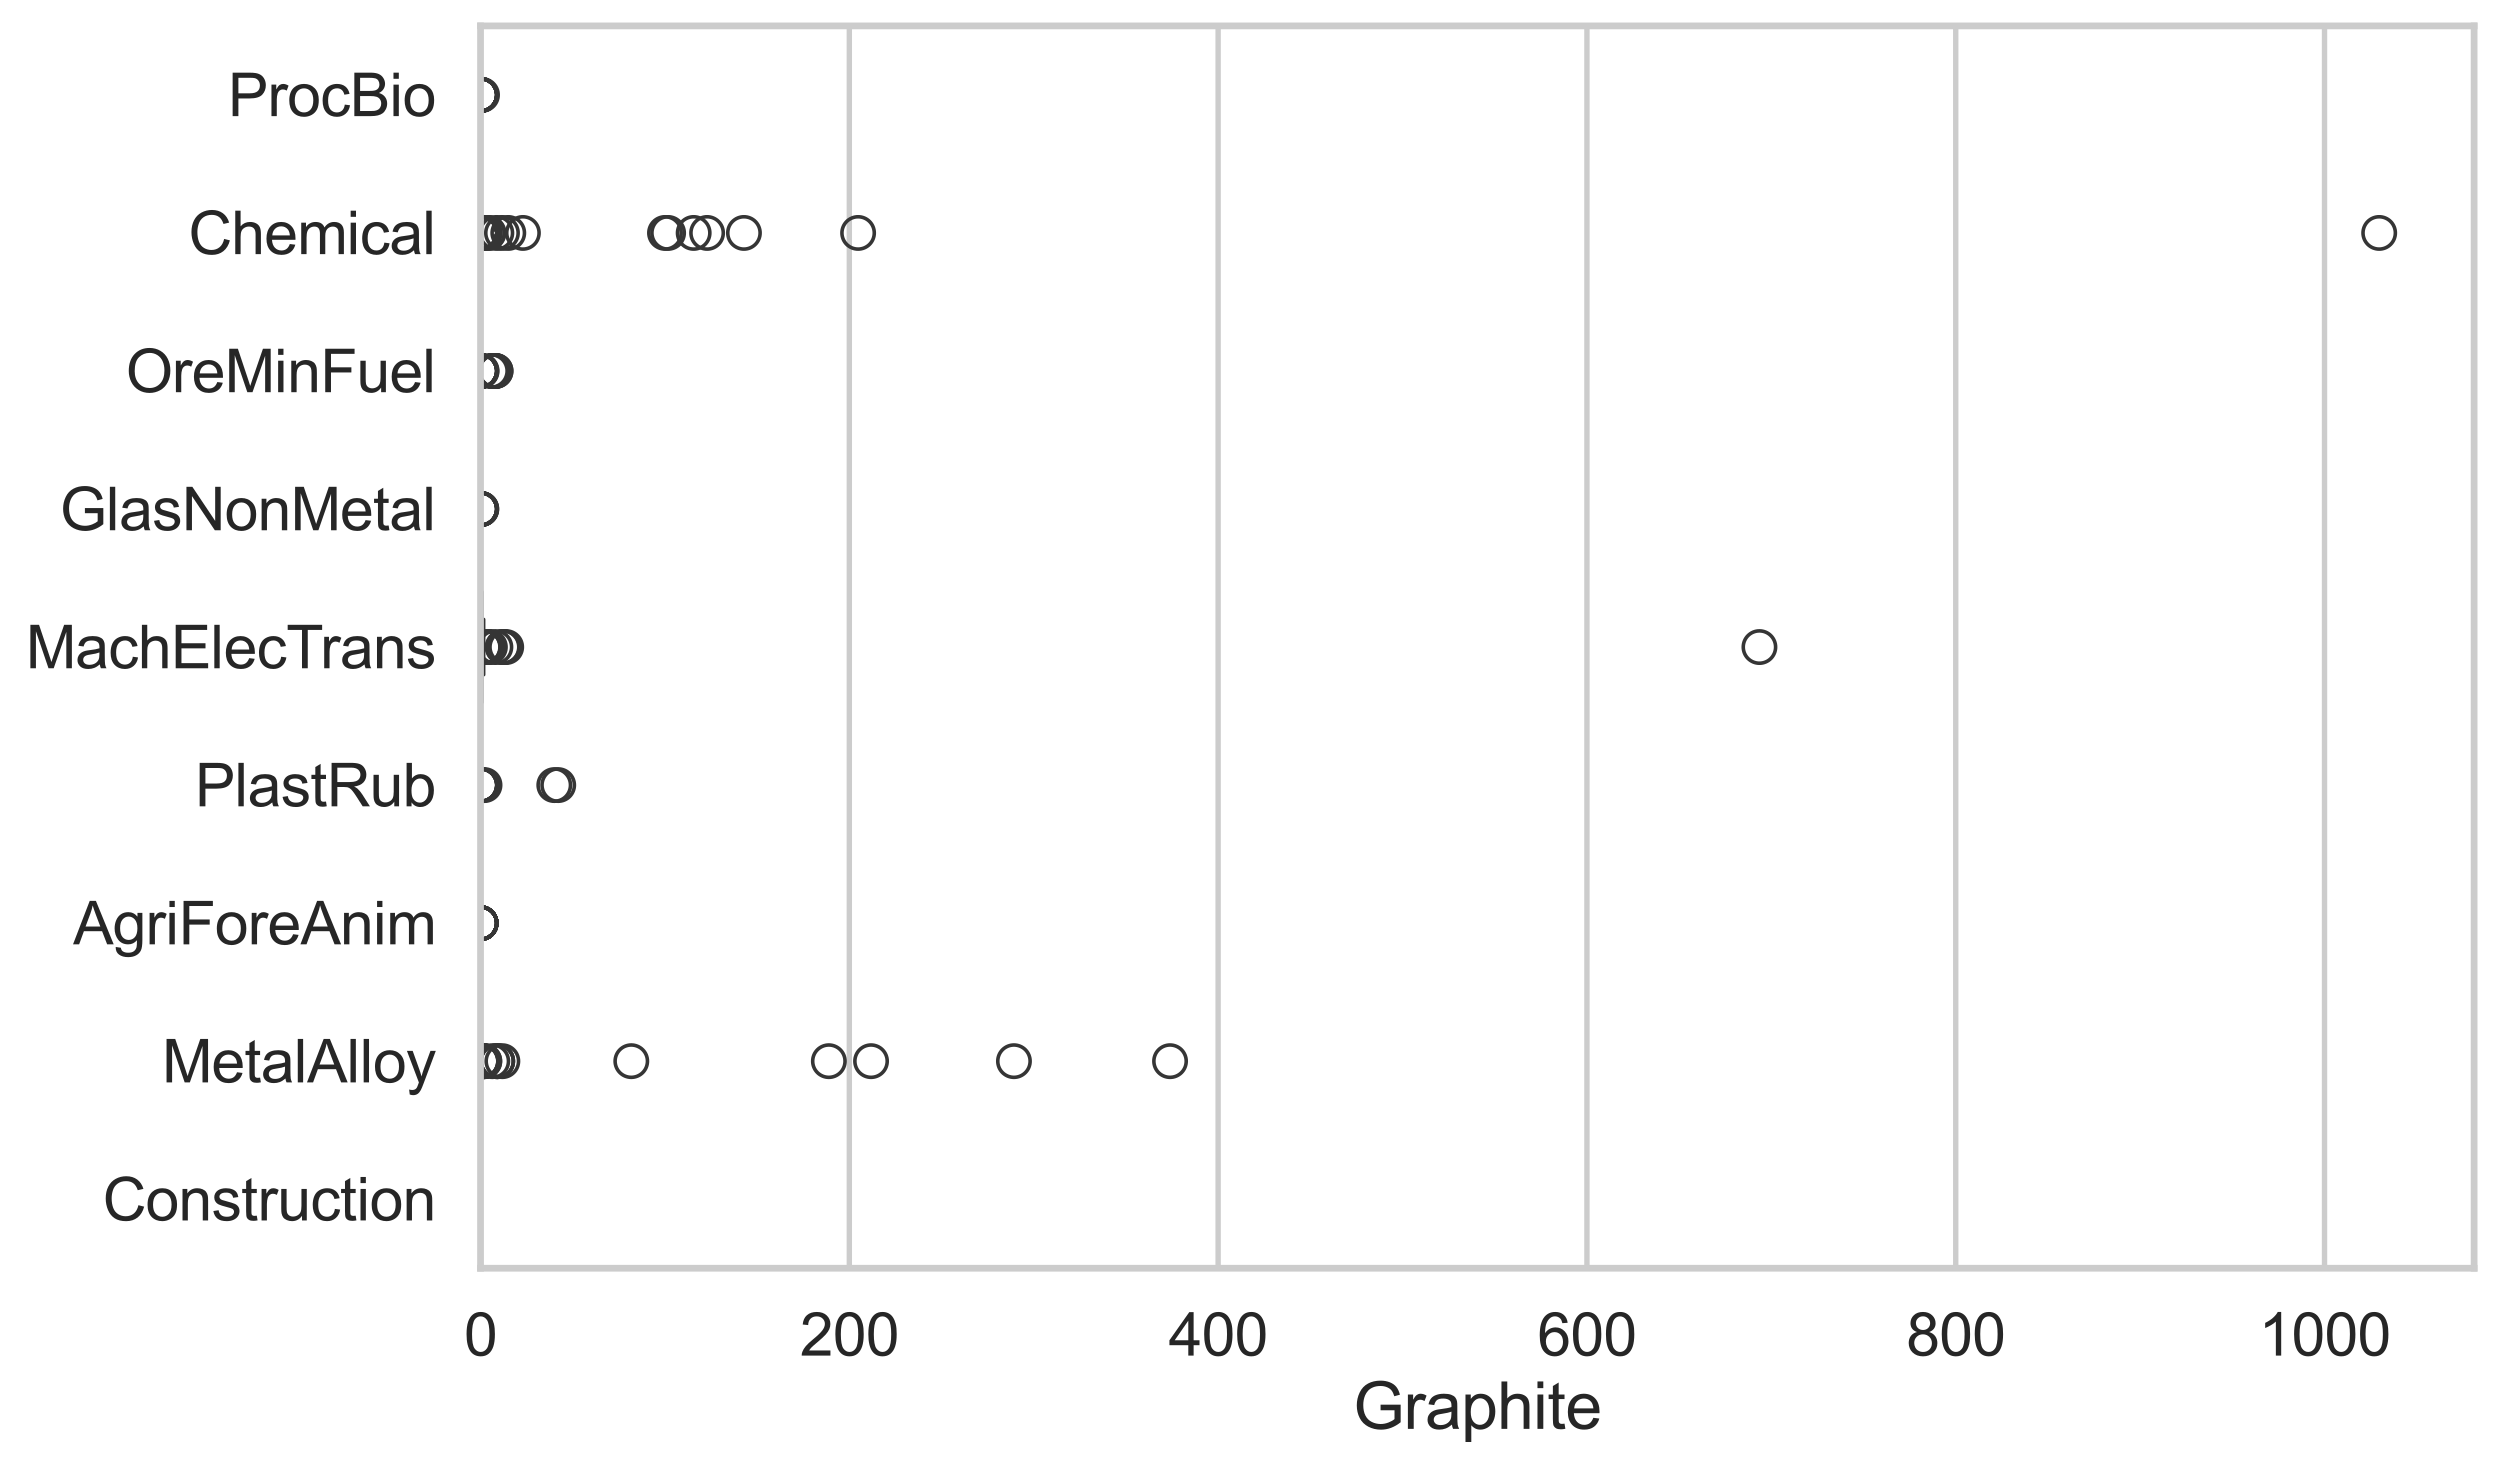 <?xml version="1.0" encoding="utf-8" standalone="no"?>
<!DOCTYPE svg PUBLIC "-//W3C//DTD SVG 1.1//EN"
  "http://www.w3.org/Graphics/SVG/1.1/DTD/svg11.dtd">
<svg xmlns:xlink="http://www.w3.org/1999/xlink" width="695.577pt" height="408.331pt" viewBox="0 0 695.577 408.331" xmlns="http://www.w3.org/2000/svg" version="1.1">
 <defs>
  <style type="text/css">*{stroke-linejoin: round; stroke-linecap: butt}</style>
 </defs>
 <g id="figure_1">
  <g id="patch_1">
   <path d="M 0 408.331 
L 695.577 408.331 
L 695.577 0 
L 0 0 
z
" style="fill: #ffffff"/>
  </g>
  <g id="axes_1">
   <g id="patch_2">
    <path d="M 133.697 352.86 
L 688.377 352.86 
L 688.377 7.2 
L 133.697 7.2 
z
" style="fill: #ffffff"/>
   </g>
   <g id="matplotlib.axis_1">
    <g id="xtick_1">
     <g id="line2d_1">
      <path d="M 133.697 352.86 
L 133.697 7.2 
" clip-path="url(#pd5feb2213e)" style="fill: none; stroke: #cccccc; stroke-width: 1.5; stroke-linecap: round"/>
     </g>
     <g id="text_1">
      <!-- 0 -->
      <g style="fill: #262626" transform="translate(129.109 377.17) scale(0.165 -0.165)">
       <defs>
        <path id="ArialMT-30" d="M 266 2259 
Q 266 3072 433 3567 
Q 600 4063 929 4331 
Q 1259 4600 1759 4600 
Q 2128 4600 2406 4451 
Q 2684 4303 2865 4023 
Q 3047 3744 3150 3342 
Q 3253 2941 3253 2259 
Q 3253 1453 3087 958 
Q 2922 463 2592 192 
Q 2263 -78 1759 -78 
Q 1097 -78 719 397 
Q 266 969 266 2259 
z
M 844 2259 
Q 844 1131 1108 757 
Q 1372 384 1759 384 
Q 2147 384 2411 759 
Q 2675 1134 2675 2259 
Q 2675 3391 2411 3762 
Q 2147 4134 1753 4134 
Q 1366 4134 1134 3806 
Q 844 3388 844 2259 
z
" transform="scale(0.016)"/>
       </defs>
       <use xlink:href="#ArialMT-30"/>
      </g>
     </g>
    </g>
    <g id="xtick_2">
     <g id="line2d_2">
      <path d="M 236.309 352.86 
L 236.309 7.2 
" clip-path="url(#pd5feb2213e)" style="fill: none; stroke: #cccccc; stroke-width: 1.5; stroke-linecap: round"/>
     </g>
     <g id="text_2">
      <!-- 200 -->
      <g style="fill: #262626" transform="translate(222.545 377.17) scale(0.165 -0.165)">
       <defs>
        <path id="ArialMT-32" d="M 3222 541 
L 3222 0 
L 194 0 
Q 188 203 259 391 
Q 375 700 629 1000 
Q 884 1300 1366 1694 
Q 2113 2306 2375 2664 
Q 2638 3022 2638 3341 
Q 2638 3675 2398 3904 
Q 2159 4134 1775 4134 
Q 1369 4134 1125 3890 
Q 881 3647 878 3216 
L 300 3275 
Q 359 3922 746 4261 
Q 1134 4600 1788 4600 
Q 2447 4600 2831 4234 
Q 3216 3869 3216 3328 
Q 3216 3053 3103 2787 
Q 2991 2522 2730 2228 
Q 2469 1934 1863 1422 
Q 1356 997 1212 845 
Q 1069 694 975 541 
L 3222 541 
z
" transform="scale(0.016)"/>
       </defs>
       <use xlink:href="#ArialMT-32"/>
       <use xlink:href="#ArialMT-30" transform="translate(55.615 0)"/>
       <use xlink:href="#ArialMT-30" transform="translate(111.23 0)"/>
      </g>
     </g>
    </g>
    <g id="xtick_3">
     <g id="line2d_3">
      <path d="M 338.92 352.86 
L 338.92 7.2 
" clip-path="url(#pd5feb2213e)" style="fill: none; stroke: #cccccc; stroke-width: 1.5; stroke-linecap: round"/>
     </g>
     <g id="text_3">
      <!-- 400 -->
      <g style="fill: #262626" transform="translate(325.157 377.17) scale(0.165 -0.165)">
       <defs>
        <path id="ArialMT-34" d="M 2069 0 
L 2069 1097 
L 81 1097 
L 81 1613 
L 2172 4581 
L 2631 4581 
L 2631 1613 
L 3250 1613 
L 3250 1097 
L 2631 1097 
L 2631 0 
L 2069 0 
z
M 2069 1613 
L 2069 3678 
L 634 1613 
L 2069 1613 
z
" transform="scale(0.016)"/>
       </defs>
       <use xlink:href="#ArialMT-34"/>
       <use xlink:href="#ArialMT-30" transform="translate(55.615 0)"/>
       <use xlink:href="#ArialMT-30" transform="translate(111.23 0)"/>
      </g>
     </g>
    </g>
    <g id="xtick_4">
     <g id="line2d_4">
      <path d="M 441.532 352.86 
L 441.532 7.2 
" clip-path="url(#pd5feb2213e)" style="fill: none; stroke: #cccccc; stroke-width: 1.5; stroke-linecap: round"/>
     </g>
     <g id="text_4">
      <!-- 600 -->
      <g style="fill: #262626" transform="translate(427.768 377.17) scale(0.165 -0.165)">
       <defs>
        <path id="ArialMT-36" d="M 3184 3459 
L 2625 3416 
Q 2550 3747 2413 3897 
Q 2184 4138 1850 4138 
Q 1581 4138 1378 3988 
Q 1113 3794 959 3422 
Q 806 3050 800 2363 
Q 1003 2672 1297 2822 
Q 1591 2972 1913 2972 
Q 2475 2972 2870 2558 
Q 3266 2144 3266 1488 
Q 3266 1056 3080 686 
Q 2894 316 2569 119 
Q 2244 -78 1831 -78 
Q 1128 -78 684 439 
Q 241 956 241 2144 
Q 241 3472 731 4075 
Q 1159 4600 1884 4600 
Q 2425 4600 2770 4297 
Q 3116 3994 3184 3459 
z
M 888 1484 
Q 888 1194 1011 928 
Q 1134 663 1356 523 
Q 1578 384 1822 384 
Q 2178 384 2434 671 
Q 2691 959 2691 1453 
Q 2691 1928 2437 2201 
Q 2184 2475 1800 2475 
Q 1419 2475 1153 2201 
Q 888 1928 888 1484 
z
" transform="scale(0.016)"/>
       </defs>
       <use xlink:href="#ArialMT-36"/>
       <use xlink:href="#ArialMT-30" transform="translate(55.615 0)"/>
       <use xlink:href="#ArialMT-30" transform="translate(111.23 0)"/>
      </g>
     </g>
    </g>
    <g id="xtick_5">
     <g id="line2d_5">
      <path d="M 544.143 352.86 
L 544.143 7.2 
" clip-path="url(#pd5feb2213e)" style="fill: none; stroke: #cccccc; stroke-width: 1.5; stroke-linecap: round"/>
     </g>
     <g id="text_5">
      <!-- 800 -->
      <g style="fill: #262626" transform="translate(530.38 377.17) scale(0.165 -0.165)">
       <defs>
        <path id="ArialMT-38" d="M 1131 2484 
Q 781 2613 612 2850 
Q 444 3088 444 3419 
Q 444 3919 803 4259 
Q 1163 4600 1759 4600 
Q 2359 4600 2725 4251 
Q 3091 3903 3091 3403 
Q 3091 3084 2923 2848 
Q 2756 2613 2416 2484 
Q 2838 2347 3058 2040 
Q 3278 1734 3278 1309 
Q 3278 722 2862 322 
Q 2447 -78 1769 -78 
Q 1091 -78 675 323 
Q 259 725 259 1325 
Q 259 1772 486 2073 
Q 713 2375 1131 2484 
z
M 1019 3438 
Q 1019 3113 1228 2906 
Q 1438 2700 1772 2700 
Q 2097 2700 2305 2904 
Q 2513 3109 2513 3406 
Q 2513 3716 2298 3927 
Q 2084 4138 1766 4138 
Q 1444 4138 1231 3931 
Q 1019 3725 1019 3438 
z
M 838 1322 
Q 838 1081 952 856 
Q 1066 631 1291 507 
Q 1516 384 1775 384 
Q 2178 384 2440 643 
Q 2703 903 2703 1303 
Q 2703 1709 2433 1975 
Q 2163 2241 1756 2241 
Q 1359 2241 1098 1978 
Q 838 1716 838 1322 
z
" transform="scale(0.016)"/>
       </defs>
       <use xlink:href="#ArialMT-38"/>
       <use xlink:href="#ArialMT-30" transform="translate(55.615 0)"/>
       <use xlink:href="#ArialMT-30" transform="translate(111.23 0)"/>
      </g>
     </g>
    </g>
    <g id="xtick_6">
     <g id="line2d_6">
      <path d="M 646.755 352.86 
L 646.755 7.2 
" clip-path="url(#pd5feb2213e)" style="fill: none; stroke: #cccccc; stroke-width: 1.5; stroke-linecap: round"/>
     </g>
     <g id="text_6">
      <!-- 1000 -->
      <g style="fill: #262626" transform="translate(628.404 377.17) scale(0.165 -0.165)">
       <defs>
        <path id="ArialMT-31" d="M 2384 0 
L 1822 0 
L 1822 3584 
Q 1619 3391 1289 3197 
Q 959 3003 697 2906 
L 697 3450 
Q 1169 3672 1522 3987 
Q 1875 4303 2022 4600 
L 2384 4600 
L 2384 0 
z
" transform="scale(0.016)"/>
       </defs>
       <use xlink:href="#ArialMT-31"/>
       <use xlink:href="#ArialMT-30" transform="translate(55.615 0)"/>
       <use xlink:href="#ArialMT-30" transform="translate(111.23 0)"/>
       <use xlink:href="#ArialMT-30" transform="translate(166.846 0)"/>
      </g>
     </g>
    </g>
    <g id="text_7">
     <!-- Graphite -->
     <g style="fill: #262626" transform="translate(376.521 397.553) scale(0.18 -0.18)">
      <defs>
       <path id="ArialMT-47" d="M 2638 1797 
L 2638 2334 
L 4578 2338 
L 4578 638 
Q 4131 281 3656 101 
Q 3181 -78 2681 -78 
Q 2006 -78 1454 211 
Q 903 500 622 1047 
Q 341 1594 341 2269 
Q 341 2938 620 3517 
Q 900 4097 1425 4378 
Q 1950 4659 2634 4659 
Q 3131 4659 3532 4498 
Q 3934 4338 4162 4050 
Q 4391 3763 4509 3300 
L 3963 3150 
Q 3859 3500 3706 3700 
Q 3553 3900 3268 4020 
Q 2984 4141 2638 4141 
Q 2222 4141 1919 4014 
Q 1616 3888 1430 3681 
Q 1244 3475 1141 3228 
Q 966 2803 966 2306 
Q 966 1694 1177 1281 
Q 1388 869 1791 669 
Q 2194 469 2647 469 
Q 3041 469 3416 620 
Q 3791 772 3984 944 
L 3984 1797 
L 2638 1797 
z
" transform="scale(0.016)"/>
       <path id="ArialMT-72" d="M 416 0 
L 416 3319 
L 922 3319 
L 922 2816 
Q 1116 3169 1280 3281 
Q 1444 3394 1641 3394 
Q 1925 3394 2219 3213 
L 2025 2691 
Q 1819 2813 1613 2813 
Q 1428 2813 1281 2702 
Q 1134 2591 1072 2394 
Q 978 2094 978 1738 
L 978 0 
L 416 0 
z
" transform="scale(0.016)"/>
       <path id="ArialMT-61" d="M 2588 409 
Q 2275 144 1986 34 
Q 1697 -75 1366 -75 
Q 819 -75 525 192 
Q 231 459 231 875 
Q 231 1119 342 1320 
Q 453 1522 633 1644 
Q 813 1766 1038 1828 
Q 1203 1872 1538 1913 
Q 2219 1994 2541 2106 
Q 2544 2222 2544 2253 
Q 2544 2597 2384 2738 
Q 2169 2928 1744 2928 
Q 1347 2928 1158 2789 
Q 969 2650 878 2297 
L 328 2372 
Q 403 2725 575 2942 
Q 747 3159 1072 3276 
Q 1397 3394 1825 3394 
Q 2250 3394 2515 3294 
Q 2781 3194 2906 3042 
Q 3031 2891 3081 2659 
Q 3109 2516 3109 2141 
L 3109 1391 
Q 3109 606 3145 398 
Q 3181 191 3288 0 
L 2700 0 
Q 2613 175 2588 409 
z
M 2541 1666 
Q 2234 1541 1622 1453 
Q 1275 1403 1131 1340 
Q 988 1278 909 1158 
Q 831 1038 831 891 
Q 831 666 1001 516 
Q 1172 366 1500 366 
Q 1825 366 2078 508 
Q 2331 650 2450 897 
Q 2541 1088 2541 1459 
L 2541 1666 
z
" transform="scale(0.016)"/>
       <path id="ArialMT-70" d="M 422 -1272 
L 422 3319 
L 934 3319 
L 934 2888 
Q 1116 3141 1344 3267 
Q 1572 3394 1897 3394 
Q 2322 3394 2647 3175 
Q 2972 2956 3137 2557 
Q 3303 2159 3303 1684 
Q 3303 1175 3120 767 
Q 2938 359 2589 142 
Q 2241 -75 1856 -75 
Q 1575 -75 1351 44 
Q 1128 163 984 344 
L 984 -1272 
L 422 -1272 
z
M 931 1641 
Q 931 1000 1190 694 
Q 1450 388 1819 388 
Q 2194 388 2461 705 
Q 2728 1022 2728 1688 
Q 2728 2322 2467 2637 
Q 2206 2953 1844 2953 
Q 1484 2953 1207 2617 
Q 931 2281 931 1641 
z
" transform="scale(0.016)"/>
       <path id="ArialMT-68" d="M 422 0 
L 422 4581 
L 984 4581 
L 984 2938 
Q 1378 3394 1978 3394 
Q 2347 3394 2619 3248 
Q 2891 3103 3008 2847 
Q 3125 2591 3125 2103 
L 3125 0 
L 2563 0 
L 2563 2103 
Q 2563 2525 2380 2717 
Q 2197 2909 1863 2909 
Q 1613 2909 1392 2779 
Q 1172 2650 1078 2428 
Q 984 2206 984 1816 
L 984 0 
L 422 0 
z
" transform="scale(0.016)"/>
       <path id="ArialMT-69" d="M 425 3934 
L 425 4581 
L 988 4581 
L 988 3934 
L 425 3934 
z
M 425 0 
L 425 3319 
L 988 3319 
L 988 0 
L 425 0 
z
" transform="scale(0.016)"/>
       <path id="ArialMT-74" d="M 1650 503 
L 1731 6 
Q 1494 -44 1306 -44 
Q 1000 -44 831 53 
Q 663 150 594 308 
Q 525 466 525 972 
L 525 2881 
L 113 2881 
L 113 3319 
L 525 3319 
L 525 4141 
L 1084 4478 
L 1084 3319 
L 1650 3319 
L 1650 2881 
L 1084 2881 
L 1084 941 
Q 1084 700 1114 631 
Q 1144 563 1211 522 
Q 1278 481 1403 481 
Q 1497 481 1650 503 
z
" transform="scale(0.016)"/>
       <path id="ArialMT-65" d="M 2694 1069 
L 3275 997 
Q 3138 488 2766 206 
Q 2394 -75 1816 -75 
Q 1088 -75 661 373 
Q 234 822 234 1631 
Q 234 2469 665 2931 
Q 1097 3394 1784 3394 
Q 2450 3394 2872 2941 
Q 3294 2488 3294 1666 
Q 3294 1616 3291 1516 
L 816 1516 
Q 847 969 1125 678 
Q 1403 388 1819 388 
Q 2128 388 2347 550 
Q 2566 713 2694 1069 
z
M 847 1978 
L 2700 1978 
Q 2663 2397 2488 2606 
Q 2219 2931 1791 2931 
Q 1403 2931 1139 2672 
Q 875 2413 847 1978 
z
" transform="scale(0.016)"/>
      </defs>
      <use xlink:href="#ArialMT-47"/>
      <use xlink:href="#ArialMT-72" transform="translate(77.783 0)"/>
      <use xlink:href="#ArialMT-61" transform="translate(111.084 0)"/>
      <use xlink:href="#ArialMT-70" transform="translate(166.699 0)"/>
      <use xlink:href="#ArialMT-68" transform="translate(222.314 0)"/>
      <use xlink:href="#ArialMT-69" transform="translate(277.93 0)"/>
      <use xlink:href="#ArialMT-74" transform="translate(300.146 0)"/>
      <use xlink:href="#ArialMT-65" transform="translate(327.93 0)"/>
     </g>
    </g>
   </g>
   <g id="matplotlib.axis_2">
    <g id="ytick_1">
     <g id="text_8">
      <!-- ProcBio -->
      <g style="fill: #262626" transform="translate(63.424 32.309) scale(0.165 -0.165)">
       <defs>
        <path id="ArialMT-50" d="M 494 0 
L 494 4581 
L 2222 4581 
Q 2678 4581 2919 4538 
Q 3256 4481 3484 4323 
Q 3713 4166 3852 3881 
Q 3991 3597 3991 3256 
Q 3991 2672 3619 2267 
Q 3247 1863 2275 1863 
L 1100 1863 
L 1100 0 
L 494 0 
z
M 1100 2403 
L 2284 2403 
Q 2872 2403 3119 2622 
Q 3366 2841 3366 3238 
Q 3366 3525 3220 3729 
Q 3075 3934 2838 4000 
Q 2684 4041 2272 4041 
L 1100 4041 
L 1100 2403 
z
" transform="scale(0.016)"/>
        <path id="ArialMT-6f" d="M 213 1659 
Q 213 2581 725 3025 
Q 1153 3394 1769 3394 
Q 2453 3394 2887 2945 
Q 3322 2497 3322 1706 
Q 3322 1066 3130 698 
Q 2938 331 2570 128 
Q 2203 -75 1769 -75 
Q 1072 -75 642 372 
Q 213 819 213 1659 
z
M 791 1659 
Q 791 1022 1069 705 
Q 1347 388 1769 388 
Q 2188 388 2466 706 
Q 2744 1025 2744 1678 
Q 2744 2294 2464 2611 
Q 2184 2928 1769 2928 
Q 1347 2928 1069 2612 
Q 791 2297 791 1659 
z
" transform="scale(0.016)"/>
        <path id="ArialMT-63" d="M 2588 1216 
L 3141 1144 
Q 3050 572 2676 248 
Q 2303 -75 1759 -75 
Q 1078 -75 664 370 
Q 250 816 250 1647 
Q 250 2184 428 2587 
Q 606 2991 970 3192 
Q 1334 3394 1763 3394 
Q 2303 3394 2647 3120 
Q 2991 2847 3088 2344 
L 2541 2259 
Q 2463 2594 2264 2762 
Q 2066 2931 1784 2931 
Q 1359 2931 1093 2626 
Q 828 2322 828 1663 
Q 828 994 1084 691 
Q 1341 388 1753 388 
Q 2084 388 2306 591 
Q 2528 794 2588 1216 
z
" transform="scale(0.016)"/>
        <path id="ArialMT-42" d="M 469 0 
L 469 4581 
L 2188 4581 
Q 2713 4581 3030 4442 
Q 3347 4303 3526 4014 
Q 3706 3725 3706 3409 
Q 3706 3116 3547 2856 
Q 3388 2597 3066 2438 
Q 3481 2316 3704 2022 
Q 3928 1728 3928 1328 
Q 3928 1006 3792 729 
Q 3656 453 3456 303 
Q 3256 153 2954 76 
Q 2653 0 2216 0 
L 469 0 
z
M 1075 2656 
L 2066 2656 
Q 2469 2656 2644 2709 
Q 2875 2778 2992 2937 
Q 3109 3097 3109 3338 
Q 3109 3566 3000 3739 
Q 2891 3913 2687 3977 
Q 2484 4041 1991 4041 
L 1075 4041 
L 1075 2656 
z
M 1075 541 
L 2216 541 
Q 2509 541 2628 563 
Q 2838 600 2978 687 
Q 3119 775 3209 942 
Q 3300 1109 3300 1328 
Q 3300 1584 3169 1773 
Q 3038 1963 2805 2039 
Q 2572 2116 2134 2116 
L 1075 2116 
L 1075 541 
z
" transform="scale(0.016)"/>
       </defs>
       <use xlink:href="#ArialMT-50"/>
       <use xlink:href="#ArialMT-72" transform="translate(66.699 0)"/>
       <use xlink:href="#ArialMT-6f" transform="translate(100 0)"/>
       <use xlink:href="#ArialMT-63" transform="translate(155.615 0)"/>
       <use xlink:href="#ArialMT-42" transform="translate(205.615 0)"/>
       <use xlink:href="#ArialMT-69" transform="translate(272.314 0)"/>
       <use xlink:href="#ArialMT-6f" transform="translate(294.531 0)"/>
      </g>
     </g>
    </g>
    <g id="ytick_2">
     <g id="text_9">
      <!-- Chemical -->
      <g style="fill: #262626" transform="translate(52.428 70.715) scale(0.165 -0.165)">
       <defs>
        <path id="ArialMT-43" d="M 3763 1606 
L 4369 1453 
Q 4178 706 3683 314 
Q 3188 -78 2472 -78 
Q 1731 -78 1267 223 
Q 803 525 561 1097 
Q 319 1669 319 2325 
Q 319 3041 592 3573 
Q 866 4106 1370 4382 
Q 1875 4659 2481 4659 
Q 3169 4659 3637 4309 
Q 4106 3959 4291 3325 
L 3694 3184 
Q 3534 3684 3231 3912 
Q 2928 4141 2469 4141 
Q 1941 4141 1586 3887 
Q 1231 3634 1087 3207 
Q 944 2781 944 2328 
Q 944 1744 1114 1308 
Q 1284 872 1643 656 
Q 2003 441 2422 441 
Q 2931 441 3284 734 
Q 3638 1028 3763 1606 
z
" transform="scale(0.016)"/>
        <path id="ArialMT-6d" d="M 422 0 
L 422 3319 
L 925 3319 
L 925 2853 
Q 1081 3097 1340 3245 
Q 1600 3394 1931 3394 
Q 2300 3394 2536 3241 
Q 2772 3088 2869 2813 
Q 3263 3394 3894 3394 
Q 4388 3394 4653 3120 
Q 4919 2847 4919 2278 
L 4919 0 
L 4359 0 
L 4359 2091 
Q 4359 2428 4304 2576 
Q 4250 2725 4106 2815 
Q 3963 2906 3769 2906 
Q 3419 2906 3187 2673 
Q 2956 2441 2956 1928 
L 2956 0 
L 2394 0 
L 2394 2156 
Q 2394 2531 2256 2718 
Q 2119 2906 1806 2906 
Q 1569 2906 1367 2781 
Q 1166 2656 1075 2415 
Q 984 2175 984 1722 
L 984 0 
L 422 0 
z
" transform="scale(0.016)"/>
        <path id="ArialMT-6c" d="M 409 0 
L 409 4581 
L 972 4581 
L 972 0 
L 409 0 
z
" transform="scale(0.016)"/>
       </defs>
       <use xlink:href="#ArialMT-43"/>
       <use xlink:href="#ArialMT-68" transform="translate(72.217 0)"/>
       <use xlink:href="#ArialMT-65" transform="translate(127.832 0)"/>
       <use xlink:href="#ArialMT-6d" transform="translate(183.447 0)"/>
       <use xlink:href="#ArialMT-69" transform="translate(266.748 0)"/>
       <use xlink:href="#ArialMT-63" transform="translate(288.965 0)"/>
       <use xlink:href="#ArialMT-61" transform="translate(338.965 0)"/>
       <use xlink:href="#ArialMT-6c" transform="translate(394.58 0)"/>
      </g>
     </g>
    </g>
    <g id="ytick_3">
     <g id="text_10">
      <!-- OreMinFuel -->
      <g style="fill: #262626" transform="translate(35.013 109.122) scale(0.165 -0.165)">
       <defs>
        <path id="ArialMT-4f" d="M 309 2231 
Q 309 3372 921 4017 
Q 1534 4663 2503 4663 
Q 3138 4663 3647 4359 
Q 4156 4056 4423 3514 
Q 4691 2972 4691 2284 
Q 4691 1588 4409 1038 
Q 4128 488 3612 205 
Q 3097 -78 2500 -78 
Q 1853 -78 1343 234 
Q 834 547 571 1087 
Q 309 1628 309 2231 
z
M 934 2222 
Q 934 1394 1379 917 
Q 1825 441 2497 441 
Q 3181 441 3623 922 
Q 4066 1403 4066 2288 
Q 4066 2847 3877 3264 
Q 3688 3681 3323 3911 
Q 2959 4141 2506 4141 
Q 1863 4141 1398 3698 
Q 934 3256 934 2222 
z
" transform="scale(0.016)"/>
        <path id="ArialMT-4d" d="M 475 0 
L 475 4581 
L 1388 4581 
L 2472 1338 
Q 2622 884 2691 659 
Q 2769 909 2934 1394 
L 4031 4581 
L 4847 4581 
L 4847 0 
L 4263 0 
L 4263 3834 
L 2931 0 
L 2384 0 
L 1059 3900 
L 1059 0 
L 475 0 
z
" transform="scale(0.016)"/>
        <path id="ArialMT-6e" d="M 422 0 
L 422 3319 
L 928 3319 
L 928 2847 
Q 1294 3394 1984 3394 
Q 2284 3394 2536 3286 
Q 2788 3178 2913 3003 
Q 3038 2828 3088 2588 
Q 3119 2431 3119 2041 
L 3119 0 
L 2556 0 
L 2556 2019 
Q 2556 2363 2490 2533 
Q 2425 2703 2258 2804 
Q 2091 2906 1866 2906 
Q 1506 2906 1245 2678 
Q 984 2450 984 1813 
L 984 0 
L 422 0 
z
" transform="scale(0.016)"/>
        <path id="ArialMT-46" d="M 525 0 
L 525 4581 
L 3616 4581 
L 3616 4041 
L 1131 4041 
L 1131 2622 
L 3281 2622 
L 3281 2081 
L 1131 2081 
L 1131 0 
L 525 0 
z
" transform="scale(0.016)"/>
        <path id="ArialMT-75" d="M 2597 0 
L 2597 488 
Q 2209 -75 1544 -75 
Q 1250 -75 995 37 
Q 741 150 617 320 
Q 494 491 444 738 
Q 409 903 409 1263 
L 409 3319 
L 972 3319 
L 972 1478 
Q 972 1038 1006 884 
Q 1059 663 1231 536 
Q 1403 409 1656 409 
Q 1909 409 2131 539 
Q 2353 669 2445 892 
Q 2538 1116 2538 1541 
L 2538 3319 
L 3100 3319 
L 3100 0 
L 2597 0 
z
" transform="scale(0.016)"/>
       </defs>
       <use xlink:href="#ArialMT-4f"/>
       <use xlink:href="#ArialMT-72" transform="translate(77.783 0)"/>
       <use xlink:href="#ArialMT-65" transform="translate(111.084 0)"/>
       <use xlink:href="#ArialMT-4d" transform="translate(166.699 0)"/>
       <use xlink:href="#ArialMT-69" transform="translate(250 0)"/>
       <use xlink:href="#ArialMT-6e" transform="translate(272.217 0)"/>
       <use xlink:href="#ArialMT-46" transform="translate(327.832 0)"/>
       <use xlink:href="#ArialMT-75" transform="translate(388.916 0)"/>
       <use xlink:href="#ArialMT-65" transform="translate(444.531 0)"/>
       <use xlink:href="#ArialMT-6c" transform="translate(500.146 0)"/>
      </g>
     </g>
    </g>
    <g id="ytick_4">
     <g id="text_11">
      <!-- GlasNonMetal -->
      <g style="fill: #262626" transform="translate(16.659 147.529) scale(0.165 -0.165)">
       <defs>
        <path id="ArialMT-73" d="M 197 991 
L 753 1078 
Q 800 744 1014 566 
Q 1228 388 1613 388 
Q 2000 388 2187 545 
Q 2375 703 2375 916 
Q 2375 1106 2209 1216 
Q 2094 1291 1634 1406 
Q 1016 1563 777 1677 
Q 538 1791 414 1992 
Q 291 2194 291 2438 
Q 291 2659 392 2848 
Q 494 3038 669 3163 
Q 800 3259 1026 3326 
Q 1253 3394 1513 3394 
Q 1903 3394 2198 3281 
Q 2494 3169 2634 2976 
Q 2775 2784 2828 2463 
L 2278 2388 
Q 2241 2644 2061 2787 
Q 1881 2931 1553 2931 
Q 1166 2931 1000 2803 
Q 834 2675 834 2503 
Q 834 2394 903 2306 
Q 972 2216 1119 2156 
Q 1203 2125 1616 2013 
Q 2213 1853 2448 1751 
Q 2684 1650 2818 1456 
Q 2953 1263 2953 975 
Q 2953 694 2789 445 
Q 2625 197 2315 61 
Q 2006 -75 1616 -75 
Q 969 -75 630 194 
Q 291 463 197 991 
z
" transform="scale(0.016)"/>
        <path id="ArialMT-4e" d="M 488 0 
L 488 4581 
L 1109 4581 
L 3516 984 
L 3516 4581 
L 4097 4581 
L 4097 0 
L 3475 0 
L 1069 3600 
L 1069 0 
L 488 0 
z
" transform="scale(0.016)"/>
       </defs>
       <use xlink:href="#ArialMT-47"/>
       <use xlink:href="#ArialMT-6c" transform="translate(77.783 0)"/>
       <use xlink:href="#ArialMT-61" transform="translate(100 0)"/>
       <use xlink:href="#ArialMT-73" transform="translate(155.615 0)"/>
       <use xlink:href="#ArialMT-4e" transform="translate(205.615 0)"/>
       <use xlink:href="#ArialMT-6f" transform="translate(277.832 0)"/>
       <use xlink:href="#ArialMT-6e" transform="translate(333.447 0)"/>
       <use xlink:href="#ArialMT-4d" transform="translate(389.062 0)"/>
       <use xlink:href="#ArialMT-65" transform="translate(472.363 0)"/>
       <use xlink:href="#ArialMT-74" transform="translate(527.979 0)"/>
       <use xlink:href="#ArialMT-61" transform="translate(555.762 0)"/>
       <use xlink:href="#ArialMT-6c" transform="translate(611.377 0)"/>
      </g>
     </g>
    </g>
    <g id="ytick_5">
     <g id="text_12">
      <!-- MachElecTrans -->
      <g style="fill: #262626" transform="translate(7.2 185.935) scale(0.165 -0.165)">
       <defs>
        <path id="ArialMT-45" d="M 506 0 
L 506 4581 
L 3819 4581 
L 3819 4041 
L 1113 4041 
L 1113 2638 
L 3647 2638 
L 3647 2100 
L 1113 2100 
L 1113 541 
L 3925 541 
L 3925 0 
L 506 0 
z
" transform="scale(0.016)"/>
        <path id="ArialMT-54" d="M 1659 0 
L 1659 4041 
L 150 4041 
L 150 4581 
L 3781 4581 
L 3781 4041 
L 2266 4041 
L 2266 0 
L 1659 0 
z
" transform="scale(0.016)"/>
       </defs>
       <use xlink:href="#ArialMT-4d"/>
       <use xlink:href="#ArialMT-61" transform="translate(83.301 0)"/>
       <use xlink:href="#ArialMT-63" transform="translate(138.916 0)"/>
       <use xlink:href="#ArialMT-68" transform="translate(188.916 0)"/>
       <use xlink:href="#ArialMT-45" transform="translate(244.531 0)"/>
       <use xlink:href="#ArialMT-6c" transform="translate(311.23 0)"/>
       <use xlink:href="#ArialMT-65" transform="translate(333.447 0)"/>
       <use xlink:href="#ArialMT-63" transform="translate(389.062 0)"/>
       <use xlink:href="#ArialMT-54" transform="translate(439.062 0)"/>
       <use xlink:href="#ArialMT-72" transform="translate(496.396 0)"/>
       <use xlink:href="#ArialMT-61" transform="translate(529.697 0)"/>
       <use xlink:href="#ArialMT-6e" transform="translate(585.312 0)"/>
       <use xlink:href="#ArialMT-73" transform="translate(640.928 0)"/>
      </g>
     </g>
    </g>
    <g id="ytick_6">
     <g id="text_13">
      <!-- PlastRub -->
      <g style="fill: #262626" transform="translate(54.248 224.342) scale(0.165 -0.165)">
       <defs>
        <path id="ArialMT-52" d="M 503 0 
L 503 4581 
L 2534 4581 
Q 3147 4581 3465 4457 
Q 3784 4334 3975 4021 
Q 4166 3709 4166 3331 
Q 4166 2844 3850 2509 
Q 3534 2175 2875 2084 
Q 3116 1969 3241 1856 
Q 3506 1613 3744 1247 
L 4541 0 
L 3778 0 
L 3172 953 
Q 2906 1366 2734 1584 
Q 2563 1803 2427 1890 
Q 2291 1978 2150 2013 
Q 2047 2034 1813 2034 
L 1109 2034 
L 1109 0 
L 503 0 
z
M 1109 2559 
L 2413 2559 
Q 2828 2559 3062 2645 
Q 3297 2731 3419 2920 
Q 3541 3109 3541 3331 
Q 3541 3656 3305 3865 
Q 3069 4075 2559 4075 
L 1109 4075 
L 1109 2559 
z
" transform="scale(0.016)"/>
        <path id="ArialMT-62" d="M 941 0 
L 419 0 
L 419 4581 
L 981 4581 
L 981 2947 
Q 1338 3394 1891 3394 
Q 2197 3394 2470 3270 
Q 2744 3147 2920 2923 
Q 3097 2700 3197 2384 
Q 3297 2069 3297 1709 
Q 3297 856 2875 390 
Q 2453 -75 1863 -75 
Q 1275 -75 941 416 
L 941 0 
z
M 934 1684 
Q 934 1088 1097 822 
Q 1363 388 1816 388 
Q 2184 388 2453 708 
Q 2722 1028 2722 1663 
Q 2722 2313 2464 2622 
Q 2206 2931 1841 2931 
Q 1472 2931 1203 2611 
Q 934 2291 934 1684 
z
" transform="scale(0.016)"/>
       </defs>
       <use xlink:href="#ArialMT-50"/>
       <use xlink:href="#ArialMT-6c" transform="translate(66.699 0)"/>
       <use xlink:href="#ArialMT-61" transform="translate(88.916 0)"/>
       <use xlink:href="#ArialMT-73" transform="translate(144.531 0)"/>
       <use xlink:href="#ArialMT-74" transform="translate(194.531 0)"/>
       <use xlink:href="#ArialMT-52" transform="translate(222.314 0)"/>
       <use xlink:href="#ArialMT-75" transform="translate(294.531 0)"/>
       <use xlink:href="#ArialMT-62" transform="translate(350.146 0)"/>
      </g>
     </g>
    </g>
    <g id="ytick_7">
     <g id="text_14">
      <!-- AgriForeAnim -->
      <g style="fill: #262626" transform="translate(20.341 262.749) scale(0.165 -0.165)">
       <defs>
        <path id="ArialMT-41" d="M -9 0 
L 1750 4581 
L 2403 4581 
L 4278 0 
L 3588 0 
L 3053 1388 
L 1138 1388 
L 634 0 
L -9 0 
z
M 1313 1881 
L 2866 1881 
L 2388 3150 
Q 2169 3728 2063 4100 
Q 1975 3659 1816 3225 
L 1313 1881 
z
" transform="scale(0.016)"/>
        <path id="ArialMT-67" d="M 319 -275 
L 866 -356 
Q 900 -609 1056 -725 
Q 1266 -881 1628 -881 
Q 2019 -881 2231 -725 
Q 2444 -569 2519 -288 
Q 2563 -116 2559 434 
Q 2191 0 1641 0 
Q 956 0 581 494 
Q 206 988 206 1678 
Q 206 2153 378 2554 
Q 550 2956 876 3175 
Q 1203 3394 1644 3394 
Q 2231 3394 2613 2919 
L 2613 3319 
L 3131 3319 
L 3131 450 
Q 3131 -325 2973 -648 
Q 2816 -972 2473 -1159 
Q 2131 -1347 1631 -1347 
Q 1038 -1347 672 -1080 
Q 306 -813 319 -275 
z
M 784 1719 
Q 784 1066 1043 766 
Q 1303 466 1694 466 
Q 2081 466 2343 764 
Q 2606 1063 2606 1700 
Q 2606 2309 2336 2618 
Q 2066 2928 1684 2928 
Q 1309 2928 1046 2623 
Q 784 2319 784 1719 
z
" transform="scale(0.016)"/>
       </defs>
       <use xlink:href="#ArialMT-41"/>
       <use xlink:href="#ArialMT-67" transform="translate(66.699 0)"/>
       <use xlink:href="#ArialMT-72" transform="translate(122.314 0)"/>
       <use xlink:href="#ArialMT-69" transform="translate(155.615 0)"/>
       <use xlink:href="#ArialMT-46" transform="translate(177.832 0)"/>
       <use xlink:href="#ArialMT-6f" transform="translate(238.916 0)"/>
       <use xlink:href="#ArialMT-72" transform="translate(294.531 0)"/>
       <use xlink:href="#ArialMT-65" transform="translate(327.832 0)"/>
       <use xlink:href="#ArialMT-41" transform="translate(383.447 0)"/>
       <use xlink:href="#ArialMT-6e" transform="translate(450.146 0)"/>
       <use xlink:href="#ArialMT-69" transform="translate(505.762 0)"/>
       <use xlink:href="#ArialMT-6d" transform="translate(527.979 0)"/>
      </g>
     </g>
    </g>
    <g id="ytick_8">
     <g id="text_15">
      <!-- MetalAlloy -->
      <g style="fill: #262626" transform="translate(45.088 301.155) scale(0.165 -0.165)">
       <defs>
        <path id="ArialMT-79" d="M 397 -1278 
L 334 -750 
Q 519 -800 656 -800 
Q 844 -800 956 -737 
Q 1069 -675 1141 -563 
Q 1194 -478 1313 -144 
Q 1328 -97 1363 -6 
L 103 3319 
L 709 3319 
L 1400 1397 
Q 1534 1031 1641 628 
Q 1738 1016 1872 1384 
L 2581 3319 
L 3144 3319 
L 1881 -56 
Q 1678 -603 1566 -809 
Q 1416 -1088 1222 -1217 
Q 1028 -1347 759 -1347 
Q 597 -1347 397 -1278 
z
" transform="scale(0.016)"/>
       </defs>
       <use xlink:href="#ArialMT-4d"/>
       <use xlink:href="#ArialMT-65" transform="translate(83.301 0)"/>
       <use xlink:href="#ArialMT-74" transform="translate(138.916 0)"/>
       <use xlink:href="#ArialMT-61" transform="translate(166.699 0)"/>
       <use xlink:href="#ArialMT-6c" transform="translate(222.314 0)"/>
       <use xlink:href="#ArialMT-41" transform="translate(244.531 0)"/>
       <use xlink:href="#ArialMT-6c" transform="translate(311.23 0)"/>
       <use xlink:href="#ArialMT-6c" transform="translate(333.447 0)"/>
       <use xlink:href="#ArialMT-6f" transform="translate(355.664 0)"/>
       <use xlink:href="#ArialMT-79" transform="translate(411.279 0)"/>
      </g>
     </g>
    </g>
    <g id="ytick_9">
     <g id="text_16">
      <!-- Construction -->
      <g style="fill: #262626" transform="translate(28.575 339.562) scale(0.165 -0.165)">
       <use xlink:href="#ArialMT-43"/>
       <use xlink:href="#ArialMT-6f" transform="translate(72.217 0)"/>
       <use xlink:href="#ArialMT-6e" transform="translate(127.832 0)"/>
       <use xlink:href="#ArialMT-73" transform="translate(183.447 0)"/>
       <use xlink:href="#ArialMT-74" transform="translate(233.447 0)"/>
       <use xlink:href="#ArialMT-72" transform="translate(261.23 0)"/>
       <use xlink:href="#ArialMT-75" transform="translate(294.531 0)"/>
       <use xlink:href="#ArialMT-63" transform="translate(350.146 0)"/>
       <use xlink:href="#ArialMT-74" transform="translate(400.146 0)"/>
       <use xlink:href="#ArialMT-69" transform="translate(427.93 0)"/>
       <use xlink:href="#ArialMT-6f" transform="translate(450.146 0)"/>
       <use xlink:href="#ArialMT-6e" transform="translate(505.762 0)"/>
      </g>
     </g>
    </g>
   </g>
   <g id="patch_3">
    <path d="M 133.697 11.041 
L 133.697 41.766 
L 133.701 41.766 
L 133.701 11.041 
L 133.697 11.041 
z
" clip-path="url(#pd5feb2213e)" style="fill: #ca74db; stroke: #353535; stroke-linejoin: miter"/>
   </g>
   <g id="line2d_7">
    <path d="M 133.697 26.403 
L 133.697 26.403 
" clip-path="url(#pd5feb2213e)" style="fill: none; stroke: #353535"/>
   </g>
   <g id="line2d_8">
    <path d="M 133.701 26.403 
L 133.704 26.403 
" clip-path="url(#pd5feb2213e)" style="fill: none; stroke: #353535"/>
   </g>
   <g id="line2d_9">
    <path d="M 133.697 18.722 
L 133.697 34.085 
" clip-path="url(#pd5feb2213e)" style="fill: none; stroke: #353535; stroke-linecap: round"/>
   </g>
   <g id="line2d_10">
    <path d="M 133.704 18.722 
L 133.704 34.085 
" clip-path="url(#pd5feb2213e)" style="fill: none; stroke: #353535; stroke-linecap: round"/>
   </g>
   <g id="line2d_11">
    <defs>
     <path id="m96cb799a5e" d="M 0 4.5 
C 1.193 4.5 2.338 4.026 3.182 3.182 
C 4.026 2.338 4.5 1.193 4.5 0 
C 4.5 -1.193 4.026 -2.338 3.182 -3.182 
C 2.338 -4.026 1.193 -4.5 0 -4.5 
C -1.193 -4.5 -2.338 -4.026 -3.182 -3.182 
C -4.026 -2.338 -4.5 -1.193 -4.5 0 
C -4.5 1.193 -4.026 2.338 -3.182 3.182 
C -2.338 4.026 -1.193 4.5 0 4.5 
z
" style="stroke: #353535"/>
    </defs>
    <g clip-path="url(#pd5feb2213e)">
     <use xlink:href="#m96cb799a5e" x="133.807" y="26.403" style="fill-opacity: 0; stroke: #353535"/>
     <use xlink:href="#m96cb799a5e" x="133.71" y="26.403" style="fill-opacity: 0; stroke: #353535"/>
     <use xlink:href="#m96cb799a5e" x="133.731" y="26.403" style="fill-opacity: 0; stroke: #353535"/>
     <use xlink:href="#m96cb799a5e" x="133.743" y="26.403" style="fill-opacity: 0; stroke: #353535"/>
     <use xlink:href="#m96cb799a5e" x="133.773" y="26.403" style="fill-opacity: 0; stroke: #353535"/>
     <use xlink:href="#m96cb799a5e" x="134.112" y="26.403" style="fill-opacity: 0; stroke: #353535"/>
     <use xlink:href="#m96cb799a5e" x="133.71" y="26.403" style="fill-opacity: 0; stroke: #353535"/>
     <use xlink:href="#m96cb799a5e" x="133.766" y="26.403" style="fill-opacity: 0; stroke: #353535"/>
     <use xlink:href="#m96cb799a5e" x="133.717" y="26.403" style="fill-opacity: 0; stroke: #353535"/>
     <use xlink:href="#m96cb799a5e" x="133.712" y="26.403" style="fill-opacity: 0; stroke: #353535"/>
     <use xlink:href="#m96cb799a5e" x="133.754" y="26.403" style="fill-opacity: 0; stroke: #353535"/>
     <use xlink:href="#m96cb799a5e" x="133.711" y="26.403" style="fill-opacity: 0; stroke: #353535"/>
     <use xlink:href="#m96cb799a5e" x="133.719" y="26.403" style="fill-opacity: 0; stroke: #353535"/>
     <use xlink:href="#m96cb799a5e" x="133.717" y="26.403" style="fill-opacity: 0; stroke: #353535"/>
     <use xlink:href="#m96cb799a5e" x="133.717" y="26.403" style="fill-opacity: 0; stroke: #353535"/>
     <use xlink:href="#m96cb799a5e" x="133.707" y="26.403" style="fill-opacity: 0; stroke: #353535"/>
     <use xlink:href="#m96cb799a5e" x="133.709" y="26.403" style="fill-opacity: 0; stroke: #353535"/>
     <use xlink:href="#m96cb799a5e" x="133.706" y="26.403" style="fill-opacity: 0; stroke: #353535"/>
     <use xlink:href="#m96cb799a5e" x="133.724" y="26.403" style="fill-opacity: 0; stroke: #353535"/>
     <use xlink:href="#m96cb799a5e" x="133.716" y="26.403" style="fill-opacity: 0; stroke: #353535"/>
    </g>
   </g>
   <g id="patch_4">
    <path d="M 133.699 49.447 
L 133.699 80.173 
L 133.709 80.173 
L 133.709 49.447 
L 133.699 49.447 
z
" clip-path="url(#pd5feb2213e)" style="fill: #5ca236; stroke: #353535; stroke-linejoin: miter"/>
   </g>
   <g id="line2d_12">
    <path d="M 133.699 64.81 
L 133.697 64.81 
" clip-path="url(#pd5feb2213e)" style="fill: none; stroke: #353535"/>
   </g>
   <g id="line2d_13">
    <path d="M 133.709 64.81 
L 133.722 64.81 
" clip-path="url(#pd5feb2213e)" style="fill: none; stroke: #353535"/>
   </g>
   <g id="line2d_14">
    <path d="M 133.697 57.129 
L 133.697 72.491 
" clip-path="url(#pd5feb2213e)" style="fill: none; stroke: #353535; stroke-linecap: round"/>
   </g>
   <g id="line2d_15">
    <path d="M 133.722 57.129 
L 133.722 72.491 
" clip-path="url(#pd5feb2213e)" style="fill: none; stroke: #353535; stroke-linecap: round"/>
   </g>
   <g id="line2d_16">
    <g clip-path="url(#pd5feb2213e)">
     <use xlink:href="#m96cb799a5e" x="133.731" y="64.81" style="fill-opacity: 0; stroke: #353535"/>
     <use xlink:href="#m96cb799a5e" x="133.745" y="64.81" style="fill-opacity: 0; stroke: #353535"/>
     <use xlink:href="#m96cb799a5e" x="192.999" y="64.81" style="fill-opacity: 0; stroke: #353535"/>
     <use xlink:href="#m96cb799a5e" x="133.746" y="64.81" style="fill-opacity: 0; stroke: #353535"/>
     <use xlink:href="#m96cb799a5e" x="133.728" y="64.81" style="fill-opacity: 0; stroke: #353535"/>
     <use xlink:href="#m96cb799a5e" x="141.42" y="64.81" style="fill-opacity: 0; stroke: #353535"/>
     <use xlink:href="#m96cb799a5e" x="133.764" y="64.81" style="fill-opacity: 0; stroke: #353535"/>
     <use xlink:href="#m96cb799a5e" x="133.996" y="64.81" style="fill-opacity: 0; stroke: #353535"/>
     <use xlink:href="#m96cb799a5e" x="133.726" y="64.81" style="fill-opacity: 0; stroke: #353535"/>
     <use xlink:href="#m96cb799a5e" x="133.733" y="64.81" style="fill-opacity: 0; stroke: #353535"/>
     <use xlink:href="#m96cb799a5e" x="206.986" y="64.81" style="fill-opacity: 0; stroke: #353535"/>
     <use xlink:href="#m96cb799a5e" x="134.414" y="64.81" style="fill-opacity: 0; stroke: #353535"/>
     <use xlink:href="#m96cb799a5e" x="139.659" y="64.81" style="fill-opacity: 0; stroke: #353535"/>
     <use xlink:href="#m96cb799a5e" x="133.905" y="64.81" style="fill-opacity: 0; stroke: #353535"/>
     <use xlink:href="#m96cb799a5e" x="133.739" y="64.81" style="fill-opacity: 0; stroke: #353535"/>
     <use xlink:href="#m96cb799a5e" x="133.855" y="64.81" style="fill-opacity: 0; stroke: #353535"/>
     <use xlink:href="#m96cb799a5e" x="133.728" y="64.81" style="fill-opacity: 0; stroke: #353535"/>
     <use xlink:href="#m96cb799a5e" x="133.728" y="64.81" style="fill-opacity: 0; stroke: #353535"/>
     <use xlink:href="#m96cb799a5e" x="133.738" y="64.81" style="fill-opacity: 0; stroke: #353535"/>
     <use xlink:href="#m96cb799a5e" x="133.817" y="64.81" style="fill-opacity: 0; stroke: #353535"/>
     <use xlink:href="#m96cb799a5e" x="134.86" y="64.81" style="fill-opacity: 0; stroke: #353535"/>
     <use xlink:href="#m96cb799a5e" x="134.017" y="64.81" style="fill-opacity: 0; stroke: #353535"/>
     <use xlink:href="#m96cb799a5e" x="133.992" y="64.81" style="fill-opacity: 0; stroke: #353535"/>
     <use xlink:href="#m96cb799a5e" x="134.594" y="64.81" style="fill-opacity: 0; stroke: #353535"/>
     <use xlink:href="#m96cb799a5e" x="133.956" y="64.81" style="fill-opacity: 0; stroke: #353535"/>
     <use xlink:href="#m96cb799a5e" x="134.03" y="64.81" style="fill-opacity: 0; stroke: #353535"/>
     <use xlink:href="#m96cb799a5e" x="133.742" y="64.81" style="fill-opacity: 0; stroke: #353535"/>
     <use xlink:href="#m96cb799a5e" x="133.78" y="64.81" style="fill-opacity: 0; stroke: #353535"/>
     <use xlink:href="#m96cb799a5e" x="238.752" y="64.81" style="fill-opacity: 0; stroke: #353535"/>
     <use xlink:href="#m96cb799a5e" x="133.753" y="64.81" style="fill-opacity: 0; stroke: #353535"/>
     <use xlink:href="#m96cb799a5e" x="133.757" y="64.81" style="fill-opacity: 0; stroke: #353535"/>
     <use xlink:href="#m96cb799a5e" x="133.748" y="64.81" style="fill-opacity: 0; stroke: #353535"/>
     <use xlink:href="#m96cb799a5e" x="133.726" y="64.81" style="fill-opacity: 0; stroke: #353535"/>
     <use xlink:href="#m96cb799a5e" x="133.743" y="64.81" style="fill-opacity: 0; stroke: #353535"/>
     <use xlink:href="#m96cb799a5e" x="133.726" y="64.81" style="fill-opacity: 0; stroke: #353535"/>
     <use xlink:href="#m96cb799a5e" x="133.734" y="64.81" style="fill-opacity: 0; stroke: #353535"/>
     <use xlink:href="#m96cb799a5e" x="133.729" y="64.81" style="fill-opacity: 0; stroke: #353535"/>
     <use xlink:href="#m96cb799a5e" x="133.751" y="64.81" style="fill-opacity: 0; stroke: #353535"/>
     <use xlink:href="#m96cb799a5e" x="133.724" y="64.81" style="fill-opacity: 0; stroke: #353535"/>
     <use xlink:href="#m96cb799a5e" x="134.75" y="64.81" style="fill-opacity: 0; stroke: #353535"/>
     <use xlink:href="#m96cb799a5e" x="134.17" y="64.81" style="fill-opacity: 0; stroke: #353535"/>
     <use xlink:href="#m96cb799a5e" x="145.489" y="64.81" style="fill-opacity: 0; stroke: #353535"/>
     <use xlink:href="#m96cb799a5e" x="133.732" y="64.81" style="fill-opacity: 0; stroke: #353535"/>
     <use xlink:href="#m96cb799a5e" x="133.849" y="64.81" style="fill-opacity: 0; stroke: #353535"/>
     <use xlink:href="#m96cb799a5e" x="138.098" y="64.81" style="fill-opacity: 0; stroke: #353535"/>
     <use xlink:href="#m96cb799a5e" x="133.727" y="64.81" style="fill-opacity: 0; stroke: #353535"/>
     <use xlink:href="#m96cb799a5e" x="133.766" y="64.81" style="fill-opacity: 0; stroke: #353535"/>
     <use xlink:href="#m96cb799a5e" x="133.734" y="64.81" style="fill-opacity: 0; stroke: #353535"/>
     <use xlink:href="#m96cb799a5e" x="661.964" y="64.81" style="fill-opacity: 0; stroke: #353535"/>
     <use xlink:href="#m96cb799a5e" x="133.74" y="64.81" style="fill-opacity: 0; stroke: #353535"/>
     <use xlink:href="#m96cb799a5e" x="133.73" y="64.81" style="fill-opacity: 0; stroke: #353535"/>
     <use xlink:href="#m96cb799a5e" x="133.743" y="64.81" style="fill-opacity: 0; stroke: #353535"/>
     <use xlink:href="#m96cb799a5e" x="133.724" y="64.81" style="fill-opacity: 0; stroke: #353535"/>
     <use xlink:href="#m96cb799a5e" x="133.824" y="64.81" style="fill-opacity: 0; stroke: #353535"/>
     <use xlink:href="#m96cb799a5e" x="133.736" y="64.81" style="fill-opacity: 0; stroke: #353535"/>
     <use xlink:href="#m96cb799a5e" x="134.16" y="64.81" style="fill-opacity: 0; stroke: #353535"/>
     <use xlink:href="#m96cb799a5e" x="134.218" y="64.81" style="fill-opacity: 0; stroke: #353535"/>
     <use xlink:href="#m96cb799a5e" x="133.74" y="64.81" style="fill-opacity: 0; stroke: #353535"/>
     <use xlink:href="#m96cb799a5e" x="133.803" y="64.81" style="fill-opacity: 0; stroke: #353535"/>
     <use xlink:href="#m96cb799a5e" x="133.753" y="64.81" style="fill-opacity: 0; stroke: #353535"/>
     <use xlink:href="#m96cb799a5e" x="133.729" y="64.81" style="fill-opacity: 0; stroke: #353535"/>
     <use xlink:href="#m96cb799a5e" x="133.741" y="64.81" style="fill-opacity: 0; stroke: #353535"/>
     <use xlink:href="#m96cb799a5e" x="133.726" y="64.81" style="fill-opacity: 0; stroke: #353535"/>
     <use xlink:href="#m96cb799a5e" x="133.895" y="64.81" style="fill-opacity: 0; stroke: #353535"/>
     <use xlink:href="#m96cb799a5e" x="133.725" y="64.81" style="fill-opacity: 0; stroke: #353535"/>
     <use xlink:href="#m96cb799a5e" x="135.761" y="64.81" style="fill-opacity: 0; stroke: #353535"/>
     <use xlink:href="#m96cb799a5e" x="133.723" y="64.81" style="fill-opacity: 0; stroke: #353535"/>
     <use xlink:href="#m96cb799a5e" x="135.93" y="64.81" style="fill-opacity: 0; stroke: #353535"/>
     <use xlink:href="#m96cb799a5e" x="185.022" y="64.81" style="fill-opacity: 0; stroke: #353535"/>
     <use xlink:href="#m96cb799a5e" x="133.745" y="64.81" style="fill-opacity: 0; stroke: #353535"/>
     <use xlink:href="#m96cb799a5e" x="133.744" y="64.81" style="fill-opacity: 0; stroke: #353535"/>
     <use xlink:href="#m96cb799a5e" x="133.725" y="64.81" style="fill-opacity: 0; stroke: #353535"/>
     <use xlink:href="#m96cb799a5e" x="134.324" y="64.81" style="fill-opacity: 0; stroke: #353535"/>
     <use xlink:href="#m96cb799a5e" x="134.421" y="64.81" style="fill-opacity: 0; stroke: #353535"/>
     <use xlink:href="#m96cb799a5e" x="134.044" y="64.81" style="fill-opacity: 0; stroke: #353535"/>
     <use xlink:href="#m96cb799a5e" x="185.888" y="64.81" style="fill-opacity: 0; stroke: #353535"/>
     <use xlink:href="#m96cb799a5e" x="196.74" y="64.81" style="fill-opacity: 0; stroke: #353535"/>
    </g>
   </g>
   <g id="patch_5">
    <path d="M 133.697 87.854 
L 133.697 118.579 
L 133.699 118.579 
L 133.699 87.854 
L 133.697 87.854 
z
" clip-path="url(#pd5feb2213e)" style="fill: #68afd7; stroke: #353535; stroke-linejoin: miter"/>
   </g>
   <g id="line2d_17">
    <path d="M 133.697 103.217 
L 133.697 103.217 
" clip-path="url(#pd5feb2213e)" style="fill: none; stroke: #353535"/>
   </g>
   <g id="line2d_18">
    <path d="M 133.699 103.217 
L 133.7 103.217 
" clip-path="url(#pd5feb2213e)" style="fill: none; stroke: #353535"/>
   </g>
   <g id="line2d_19">
    <path d="M 133.697 95.535 
L 133.697 110.898 
" clip-path="url(#pd5feb2213e)" style="fill: none; stroke: #353535; stroke-linecap: round"/>
   </g>
   <g id="line2d_20">
    <path d="M 133.7 95.535 
L 133.7 110.898 
" clip-path="url(#pd5feb2213e)" style="fill: none; stroke: #353535; stroke-linecap: round"/>
   </g>
   <g id="line2d_21">
    <g clip-path="url(#pd5feb2213e)">
     <use xlink:href="#m96cb799a5e" x="137.567" y="103.217" style="fill-opacity: 0; stroke: #353535"/>
     <use xlink:href="#m96cb799a5e" x="137.876" y="103.217" style="fill-opacity: 0; stroke: #353535"/>
     <use xlink:href="#m96cb799a5e" x="133.733" y="103.217" style="fill-opacity: 0; stroke: #353535"/>
     <use xlink:href="#m96cb799a5e" x="137.164" y="103.217" style="fill-opacity: 0; stroke: #353535"/>
     <use xlink:href="#m96cb799a5e" x="133.702" y="103.217" style="fill-opacity: 0; stroke: #353535"/>
     <use xlink:href="#m96cb799a5e" x="133.701" y="103.217" style="fill-opacity: 0; stroke: #353535"/>
     <use xlink:href="#m96cb799a5e" x="133.704" y="103.217" style="fill-opacity: 0; stroke: #353535"/>
     <use xlink:href="#m96cb799a5e" x="137.084" y="103.217" style="fill-opacity: 0; stroke: #353535"/>
     <use xlink:href="#m96cb799a5e" x="137.324" y="103.217" style="fill-opacity: 0; stroke: #353535"/>
     <use xlink:href="#m96cb799a5e" x="137.876" y="103.217" style="fill-opacity: 0; stroke: #353535"/>
     <use xlink:href="#m96cb799a5e" x="133.702" y="103.217" style="fill-opacity: 0; stroke: #353535"/>
     <use xlink:href="#m96cb799a5e" x="133.709" y="103.217" style="fill-opacity: 0; stroke: #353535"/>
     <use xlink:href="#m96cb799a5e" x="133.824" y="103.217" style="fill-opacity: 0; stroke: #353535"/>
     <use xlink:href="#m96cb799a5e" x="133.719" y="103.217" style="fill-opacity: 0; stroke: #353535"/>
     <use xlink:href="#m96cb799a5e" x="136.592" y="103.217" style="fill-opacity: 0; stroke: #353535"/>
     <use xlink:href="#m96cb799a5e" x="137.567" y="103.217" style="fill-opacity: 0; stroke: #353535"/>
     <use xlink:href="#m96cb799a5e" x="133.911" y="103.217" style="fill-opacity: 0; stroke: #353535"/>
     <use xlink:href="#m96cb799a5e" x="134.006" y="103.217" style="fill-opacity: 0; stroke: #353535"/>
     <use xlink:href="#m96cb799a5e" x="137.515" y="103.217" style="fill-opacity: 0; stroke: #353535"/>
     <use xlink:href="#m96cb799a5e" x="137.647" y="103.217" style="fill-opacity: 0; stroke: #353535"/>
     <use xlink:href="#m96cb799a5e" x="137.543" y="103.217" style="fill-opacity: 0; stroke: #353535"/>
     <use xlink:href="#m96cb799a5e" x="137.101" y="103.217" style="fill-opacity: 0; stroke: #353535"/>
     <use xlink:href="#m96cb799a5e" x="133.724" y="103.217" style="fill-opacity: 0; stroke: #353535"/>
     <use xlink:href="#m96cb799a5e" x="133.706" y="103.217" style="fill-opacity: 0; stroke: #353535"/>
    </g>
   </g>
   <g id="patch_6">
    <path d="M 133.697 126.261 
L 133.697 156.986 
L 133.699 156.986 
L 133.699 126.261 
L 133.697 126.261 
z
" clip-path="url(#pd5feb2213e)" style="fill: #daac58; stroke: #353535; stroke-linejoin: miter"/>
   </g>
   <g id="line2d_22">
    <path d="M 133.697 141.623 
L 133.697 141.623 
" clip-path="url(#pd5feb2213e)" style="fill: none; stroke: #353535"/>
   </g>
   <g id="line2d_23">
    <path d="M 133.699 141.623 
L 133.7 141.623 
" clip-path="url(#pd5feb2213e)" style="fill: none; stroke: #353535"/>
   </g>
   <g id="line2d_24">
    <path d="M 133.697 133.942 
L 133.697 149.305 
" clip-path="url(#pd5feb2213e)" style="fill: none; stroke: #353535; stroke-linecap: round"/>
   </g>
   <g id="line2d_25">
    <path d="M 133.7 133.942 
L 133.7 149.305 
" clip-path="url(#pd5feb2213e)" style="fill: none; stroke: #353535; stroke-linecap: round"/>
   </g>
   <g id="line2d_26">
    <g clip-path="url(#pd5feb2213e)">
     <use xlink:href="#m96cb799a5e" x="133.754" y="141.623" style="fill-opacity: 0; stroke: #353535"/>
     <use xlink:href="#m96cb799a5e" x="133.705" y="141.623" style="fill-opacity: 0; stroke: #353535"/>
     <use xlink:href="#m96cb799a5e" x="133.833" y="141.623" style="fill-opacity: 0; stroke: #353535"/>
     <use xlink:href="#m96cb799a5e" x="133.705" y="141.623" style="fill-opacity: 0; stroke: #353535"/>
     <use xlink:href="#m96cb799a5e" x="133.918" y="141.623" style="fill-opacity: 0; stroke: #353535"/>
     <use xlink:href="#m96cb799a5e" x="133.71" y="141.623" style="fill-opacity: 0; stroke: #353535"/>
     <use xlink:href="#m96cb799a5e" x="133.704" y="141.623" style="fill-opacity: 0; stroke: #353535"/>
     <use xlink:href="#m96cb799a5e" x="133.708" y="141.623" style="fill-opacity: 0; stroke: #353535"/>
     <use xlink:href="#m96cb799a5e" x="133.718" y="141.623" style="fill-opacity: 0; stroke: #353535"/>
     <use xlink:href="#m96cb799a5e" x="133.705" y="141.623" style="fill-opacity: 0; stroke: #353535"/>
     <use xlink:href="#m96cb799a5e" x="133.701" y="141.623" style="fill-opacity: 0; stroke: #353535"/>
     <use xlink:href="#m96cb799a5e" x="133.896" y="141.623" style="fill-opacity: 0; stroke: #353535"/>
     <use xlink:href="#m96cb799a5e" x="133.719" y="141.623" style="fill-opacity: 0; stroke: #353535"/>
    </g>
   </g>
   <g id="patch_7">
    <path d="M 133.748 164.667 
L 133.748 195.393 
L 134.081 195.393 
L 134.081 164.667 
L 133.748 164.667 
z
" clip-path="url(#pd5feb2213e)" style="fill: #166c9c; stroke: #353535; stroke-linejoin: miter"/>
   </g>
   <g id="line2d_27">
    <path d="M 133.748 180.03 
L 133.697 180.03 
" clip-path="url(#pd5feb2213e)" style="fill: none; stroke: #353535"/>
   </g>
   <g id="line2d_28">
    <path d="M 134.081 180.03 
L 134.564 180.03 
" clip-path="url(#pd5feb2213e)" style="fill: none; stroke: #353535"/>
   </g>
   <g id="line2d_29">
    <path d="M 133.697 172.349 
L 133.697 187.711 
" clip-path="url(#pd5feb2213e)" style="fill: none; stroke: #353535; stroke-linecap: round"/>
   </g>
   <g id="line2d_30">
    <path d="M 134.564 172.349 
L 134.564 187.711 
" clip-path="url(#pd5feb2213e)" style="fill: none; stroke: #353535; stroke-linecap: round"/>
   </g>
   <g id="line2d_31">
    <g clip-path="url(#pd5feb2213e)">
     <use xlink:href="#m96cb799a5e" x="140.047" y="180.03" style="fill-opacity: 0; stroke: #353535"/>
     <use xlink:href="#m96cb799a5e" x="135.038" y="180.03" style="fill-opacity: 0; stroke: #353535"/>
     <use xlink:href="#m96cb799a5e" x="135.514" y="180.03" style="fill-opacity: 0; stroke: #353535"/>
     <use xlink:href="#m96cb799a5e" x="139.979" y="180.03" style="fill-opacity: 0; stroke: #353535"/>
     <use xlink:href="#m96cb799a5e" x="140.837" y="180.03" style="fill-opacity: 0; stroke: #353535"/>
     <use xlink:href="#m96cb799a5e" x="134.707" y="180.03" style="fill-opacity: 0; stroke: #353535"/>
     <use xlink:href="#m96cb799a5e" x="135.32" y="180.03" style="fill-opacity: 0; stroke: #353535"/>
     <use xlink:href="#m96cb799a5e" x="135.49" y="180.03" style="fill-opacity: 0; stroke: #353535"/>
     <use xlink:href="#m96cb799a5e" x="134.732" y="180.03" style="fill-opacity: 0; stroke: #353535"/>
     <use xlink:href="#m96cb799a5e" x="135.517" y="180.03" style="fill-opacity: 0; stroke: #353535"/>
     <use xlink:href="#m96cb799a5e" x="489.528" y="180.03" style="fill-opacity: 0; stroke: #353535"/>
     <use xlink:href="#m96cb799a5e" x="134.709" y="180.03" style="fill-opacity: 0; stroke: #353535"/>
     <use xlink:href="#m96cb799a5e" x="135.043" y="180.03" style="fill-opacity: 0; stroke: #353535"/>
     <use xlink:href="#m96cb799a5e" x="139.841" y="180.03" style="fill-opacity: 0; stroke: #353535"/>
     <use xlink:href="#m96cb799a5e" x="136.303" y="180.03" style="fill-opacity: 0; stroke: #353535"/>
     <use xlink:href="#m96cb799a5e" x="134.589" y="180.03" style="fill-opacity: 0; stroke: #353535"/>
     <use xlink:href="#m96cb799a5e" x="137.835" y="180.03" style="fill-opacity: 0; stroke: #353535"/>
    </g>
   </g>
   <g id="patch_8">
    <path d="M 133.699 203.074 
L 133.699 233.799 
L 133.704 233.799 
L 133.704 203.074 
L 133.699 203.074 
z
" clip-path="url(#pd5feb2213e)" style="fill: #ba611b; stroke: #353535; stroke-linejoin: miter"/>
   </g>
   <g id="line2d_32">
    <path d="M 133.699 218.437 
L 133.697 218.437 
" clip-path="url(#pd5feb2213e)" style="fill: none; stroke: #353535"/>
   </g>
   <g id="line2d_33">
    <path d="M 133.704 218.437 
L 133.711 218.437 
" clip-path="url(#pd5feb2213e)" style="fill: none; stroke: #353535"/>
   </g>
   <g id="line2d_34">
    <path d="M 133.697 210.755 
L 133.697 226.118 
" clip-path="url(#pd5feb2213e)" style="fill: none; stroke: #353535; stroke-linecap: round"/>
   </g>
   <g id="line2d_35">
    <path d="M 133.711 210.755 
L 133.711 226.118 
" clip-path="url(#pd5feb2213e)" style="fill: none; stroke: #353535; stroke-linecap: round"/>
   </g>
   <g id="line2d_36">
    <g clip-path="url(#pd5feb2213e)">
     <use xlink:href="#m96cb799a5e" x="133.726" y="218.437" style="fill-opacity: 0; stroke: #353535"/>
     <use xlink:href="#m96cb799a5e" x="134.806" y="218.437" style="fill-opacity: 0; stroke: #353535"/>
     <use xlink:href="#m96cb799a5e" x="133.719" y="218.437" style="fill-opacity: 0; stroke: #353535"/>
     <use xlink:href="#m96cb799a5e" x="154.222" y="218.437" style="fill-opacity: 0; stroke: #353535"/>
     <use xlink:href="#m96cb799a5e" x="133.719" y="218.437" style="fill-opacity: 0; stroke: #353535"/>
     <use xlink:href="#m96cb799a5e" x="155.314" y="218.437" style="fill-opacity: 0; stroke: #353535"/>
     <use xlink:href="#m96cb799a5e" x="133.718" y="218.437" style="fill-opacity: 0; stroke: #353535"/>
     <use xlink:href="#m96cb799a5e" x="133.721" y="218.437" style="fill-opacity: 0; stroke: #353535"/>
     <use xlink:href="#m96cb799a5e" x="133.716" y="218.437" style="fill-opacity: 0; stroke: #353535"/>
     <use xlink:href="#m96cb799a5e" x="134.031" y="218.437" style="fill-opacity: 0; stroke: #353535"/>
    </g>
   </g>
   <g id="patch_9">
    <path d="M 133.697 241.481 
L 133.697 272.206 
L 133.699 272.206 
L 133.699 241.481 
L 133.697 241.481 
z
" clip-path="url(#pd5feb2213e)" style="fill: #e33eb2; stroke: #353535; stroke-linejoin: miter"/>
   </g>
   <g id="line2d_37">
    <path d="M 133.697 256.843 
L 133.697 256.843 
" clip-path="url(#pd5feb2213e)" style="fill: none; stroke: #353535"/>
   </g>
   <g id="line2d_38">
    <path d="M 133.699 256.843 
L 133.7 256.843 
" clip-path="url(#pd5feb2213e)" style="fill: none; stroke: #353535"/>
   </g>
   <g id="line2d_39">
    <path d="M 133.697 249.162 
L 133.697 264.525 
" clip-path="url(#pd5feb2213e)" style="fill: none; stroke: #353535; stroke-linecap: round"/>
   </g>
   <g id="line2d_40">
    <path d="M 133.7 249.162 
L 133.7 264.525 
" clip-path="url(#pd5feb2213e)" style="fill: none; stroke: #353535; stroke-linecap: round"/>
   </g>
   <g id="line2d_41">
    <g clip-path="url(#pd5feb2213e)">
     <use xlink:href="#m96cb799a5e" x="133.704" y="256.843" style="fill-opacity: 0; stroke: #353535"/>
     <use xlink:href="#m96cb799a5e" x="133.701" y="256.843" style="fill-opacity: 0; stroke: #353535"/>
     <use xlink:href="#m96cb799a5e" x="133.711" y="256.843" style="fill-opacity: 0; stroke: #353535"/>
     <use xlink:href="#m96cb799a5e" x="133.702" y="256.843" style="fill-opacity: 0; stroke: #353535"/>
     <use xlink:href="#m96cb799a5e" x="133.702" y="256.843" style="fill-opacity: 0; stroke: #353535"/>
     <use xlink:href="#m96cb799a5e" x="133.706" y="256.843" style="fill-opacity: 0; stroke: #353535"/>
     <use xlink:href="#m96cb799a5e" x="133.701" y="256.843" style="fill-opacity: 0; stroke: #353535"/>
     <use xlink:href="#m96cb799a5e" x="133.701" y="256.843" style="fill-opacity: 0; stroke: #353535"/>
     <use xlink:href="#m96cb799a5e" x="133.707" y="256.843" style="fill-opacity: 0; stroke: #353535"/>
     <use xlink:href="#m96cb799a5e" x="133.701" y="256.843" style="fill-opacity: 0; stroke: #353535"/>
     <use xlink:href="#m96cb799a5e" x="133.706" y="256.843" style="fill-opacity: 0; stroke: #353535"/>
     <use xlink:href="#m96cb799a5e" x="133.707" y="256.843" style="fill-opacity: 0; stroke: #353535"/>
     <use xlink:href="#m96cb799a5e" x="133.702" y="256.843" style="fill-opacity: 0; stroke: #353535"/>
     <use xlink:href="#m96cb799a5e" x="133.709" y="256.843" style="fill-opacity: 0; stroke: #353535"/>
     <use xlink:href="#m96cb799a5e" x="133.745" y="256.843" style="fill-opacity: 0; stroke: #353535"/>
     <use xlink:href="#m96cb799a5e" x="133.703" y="256.843" style="fill-opacity: 0; stroke: #353535"/>
     <use xlink:href="#m96cb799a5e" x="133.702" y="256.843" style="fill-opacity: 0; stroke: #353535"/>
     <use xlink:href="#m96cb799a5e" x="133.701" y="256.843" style="fill-opacity: 0; stroke: #353535"/>
     <use xlink:href="#m96cb799a5e" x="133.704" y="256.843" style="fill-opacity: 0; stroke: #353535"/>
     <use xlink:href="#m96cb799a5e" x="133.701" y="256.843" style="fill-opacity: 0; stroke: #353535"/>
     <use xlink:href="#m96cb799a5e" x="133.702" y="256.843" style="fill-opacity: 0; stroke: #353535"/>
    </g>
   </g>
   <g id="patch_10">
    <path d="M 133.703 279.887 
L 133.703 310.613 
L 133.797 310.613 
L 133.797 279.887 
L 133.703 279.887 
z
" clip-path="url(#pd5feb2213e)" style="fill: #38be4e; stroke: #353535; stroke-linejoin: miter"/>
   </g>
   <g id="line2d_42">
    <path d="M 133.703 295.25 
L 133.697 295.25 
" clip-path="url(#pd5feb2213e)" style="fill: none; stroke: #353535"/>
   </g>
   <g id="line2d_43">
    <path d="M 133.797 295.25 
L 133.878 295.25 
" clip-path="url(#pd5feb2213e)" style="fill: none; stroke: #353535"/>
   </g>
   <g id="line2d_44">
    <path d="M 133.697 287.569 
L 133.697 302.931 
" clip-path="url(#pd5feb2213e)" style="fill: none; stroke: #353535; stroke-linecap: round"/>
   </g>
   <g id="line2d_45">
    <path d="M 133.878 287.569 
L 133.878 302.931 
" clip-path="url(#pd5feb2213e)" style="fill: none; stroke: #353535; stroke-linecap: round"/>
   </g>
   <g id="line2d_46">
    <g clip-path="url(#pd5feb2213e)">
     <use xlink:href="#m96cb799a5e" x="139.773" y="295.25" style="fill-opacity: 0; stroke: #353535"/>
     <use xlink:href="#m96cb799a5e" x="242.352" y="295.25" style="fill-opacity: 0; stroke: #353535"/>
     <use xlink:href="#m96cb799a5e" x="136.968" y="295.25" style="fill-opacity: 0; stroke: #353535"/>
     <use xlink:href="#m96cb799a5e" x="134.34" y="295.25" style="fill-opacity: 0; stroke: #353535"/>
     <use xlink:href="#m96cb799a5e" x="138.335" y="295.25" style="fill-opacity: 0; stroke: #353535"/>
     <use xlink:href="#m96cb799a5e" x="325.544" y="295.25" style="fill-opacity: 0; stroke: #353535"/>
     <use xlink:href="#m96cb799a5e" x="175.644" y="295.25" style="fill-opacity: 0; stroke: #353535"/>
     <use xlink:href="#m96cb799a5e" x="134.765" y="295.25" style="fill-opacity: 0; stroke: #353535"/>
     <use xlink:href="#m96cb799a5e" x="138.342" y="295.25" style="fill-opacity: 0; stroke: #353535"/>
     <use xlink:href="#m96cb799a5e" x="282.111" y="295.25" style="fill-opacity: 0; stroke: #353535"/>
     <use xlink:href="#m96cb799a5e" x="134.004" y="295.25" style="fill-opacity: 0; stroke: #353535"/>
     <use xlink:href="#m96cb799a5e" x="134.147" y="295.25" style="fill-opacity: 0; stroke: #353535"/>
     <use xlink:href="#m96cb799a5e" x="230.614" y="295.25" style="fill-opacity: 0; stroke: #353535"/>
     <use xlink:href="#m96cb799a5e" x="134.734" y="295.25" style="fill-opacity: 0; stroke: #353535"/>
     <use xlink:href="#m96cb799a5e" x="134.278" y="295.25" style="fill-opacity: 0; stroke: #353535"/>
     <use xlink:href="#m96cb799a5e" x="134.055" y="295.25" style="fill-opacity: 0; stroke: #353535"/>
     <use xlink:href="#m96cb799a5e" x="138.337" y="295.25" style="fill-opacity: 0; stroke: #353535"/>
     <use xlink:href="#m96cb799a5e" x="134.025" y="295.25" style="fill-opacity: 0; stroke: #353535"/>
     <use xlink:href="#m96cb799a5e" x="134.431" y="295.25" style="fill-opacity: 0; stroke: #353535"/>
     <use xlink:href="#m96cb799a5e" x="134.236" y="295.25" style="fill-opacity: 0; stroke: #353535"/>
    </g>
   </g>
   <g id="patch_11">
    <path d="M 133.697 318.294 
L 133.697 349.019 
L 133.702 349.019 
L 133.702 318.294 
L 133.697 318.294 
z
" clip-path="url(#pd5feb2213e)" style="fill: #999999; stroke: #353535; stroke-linejoin: miter"/>
   </g>
   <g id="line2d_47">
    <path d="M 133.697 333.657 
L 133.697 333.657 
" clip-path="url(#pd5feb2213e)" style="fill: none; stroke: #353535"/>
   </g>
   <g id="line2d_48">
    <path d="M 133.702 333.657 
L 133.704 333.657 
" clip-path="url(#pd5feb2213e)" style="fill: none; stroke: #353535"/>
   </g>
   <g id="line2d_49">
    <path d="M 133.697 325.975 
L 133.697 341.338 
" clip-path="url(#pd5feb2213e)" style="fill: none; stroke: #353535; stroke-linecap: round"/>
   </g>
   <g id="line2d_50">
    <path d="M 133.704 325.975 
L 133.704 341.338 
" clip-path="url(#pd5feb2213e)" style="fill: none; stroke: #353535; stroke-linecap: round"/>
   </g>
   <g id="line2d_51"/>
   <g id="line2d_52">
    <path d="M 133.698 11.041 
L 133.698 41.766 
" clip-path="url(#pd5feb2213e)" style="fill: none; stroke: #353535"/>
   </g>
   <g id="line2d_53">
    <path d="M 133.702 49.447 
L 133.702 80.173 
" clip-path="url(#pd5feb2213e)" style="fill: none; stroke: #353535"/>
   </g>
   <g id="line2d_54">
    <path d="M 133.697 87.854 
L 133.697 118.579 
" clip-path="url(#pd5feb2213e)" style="fill: none; stroke: #353535"/>
   </g>
   <g id="line2d_55">
    <path d="M 133.698 126.261 
L 133.698 156.986 
" clip-path="url(#pd5feb2213e)" style="fill: none; stroke: #353535"/>
   </g>
   <g id="line2d_56">
    <path d="M 133.862 164.667 
L 133.862 195.393 
" clip-path="url(#pd5feb2213e)" style="fill: none; stroke: #353535"/>
   </g>
   <g id="line2d_57">
    <path d="M 133.701 203.074 
L 133.701 233.799 
" clip-path="url(#pd5feb2213e)" style="fill: none; stroke: #353535"/>
   </g>
   <g id="line2d_58">
    <path d="M 133.698 241.481 
L 133.698 272.206 
" clip-path="url(#pd5feb2213e)" style="fill: none; stroke: #353535"/>
   </g>
   <g id="line2d_59">
    <path d="M 133.719 279.887 
L 133.719 310.613 
" clip-path="url(#pd5feb2213e)" style="fill: none; stroke: #353535"/>
   </g>
   <g id="line2d_60">
    <path d="M 133.697 318.294 
L 133.697 349.019 
" clip-path="url(#pd5feb2213e)" style="fill: none; stroke: #353535"/>
   </g>
   <g id="patch_12">
    <path d="M 133.697 352.86 
L 133.697 7.2 
" style="fill: none; stroke: #cccccc; stroke-width: 1.875; stroke-linejoin: miter; stroke-linecap: square"/>
   </g>
   <g id="patch_13">
    <path d="M 688.377 352.86 
L 688.377 7.2 
" style="fill: none; stroke: #cccccc; stroke-width: 1.875; stroke-linejoin: miter; stroke-linecap: square"/>
   </g>
   <g id="patch_14">
    <path d="M 133.697 352.86 
L 688.377 352.86 
" style="fill: none; stroke: #cccccc; stroke-width: 1.875; stroke-linejoin: miter; stroke-linecap: square"/>
   </g>
   <g id="patch_15">
    <path d="M 133.697 7.2 
L 688.377 7.2 
" style="fill: none; stroke: #cccccc; stroke-width: 1.875; stroke-linejoin: miter; stroke-linecap: square"/>
   </g>
  </g>
 </g>
 <defs>
  <clipPath id="pd5feb2213e">
   <rect x="133.697" y="7.2" width="554.68" height="345.66"/>
  </clipPath>
 </defs>
</svg>
